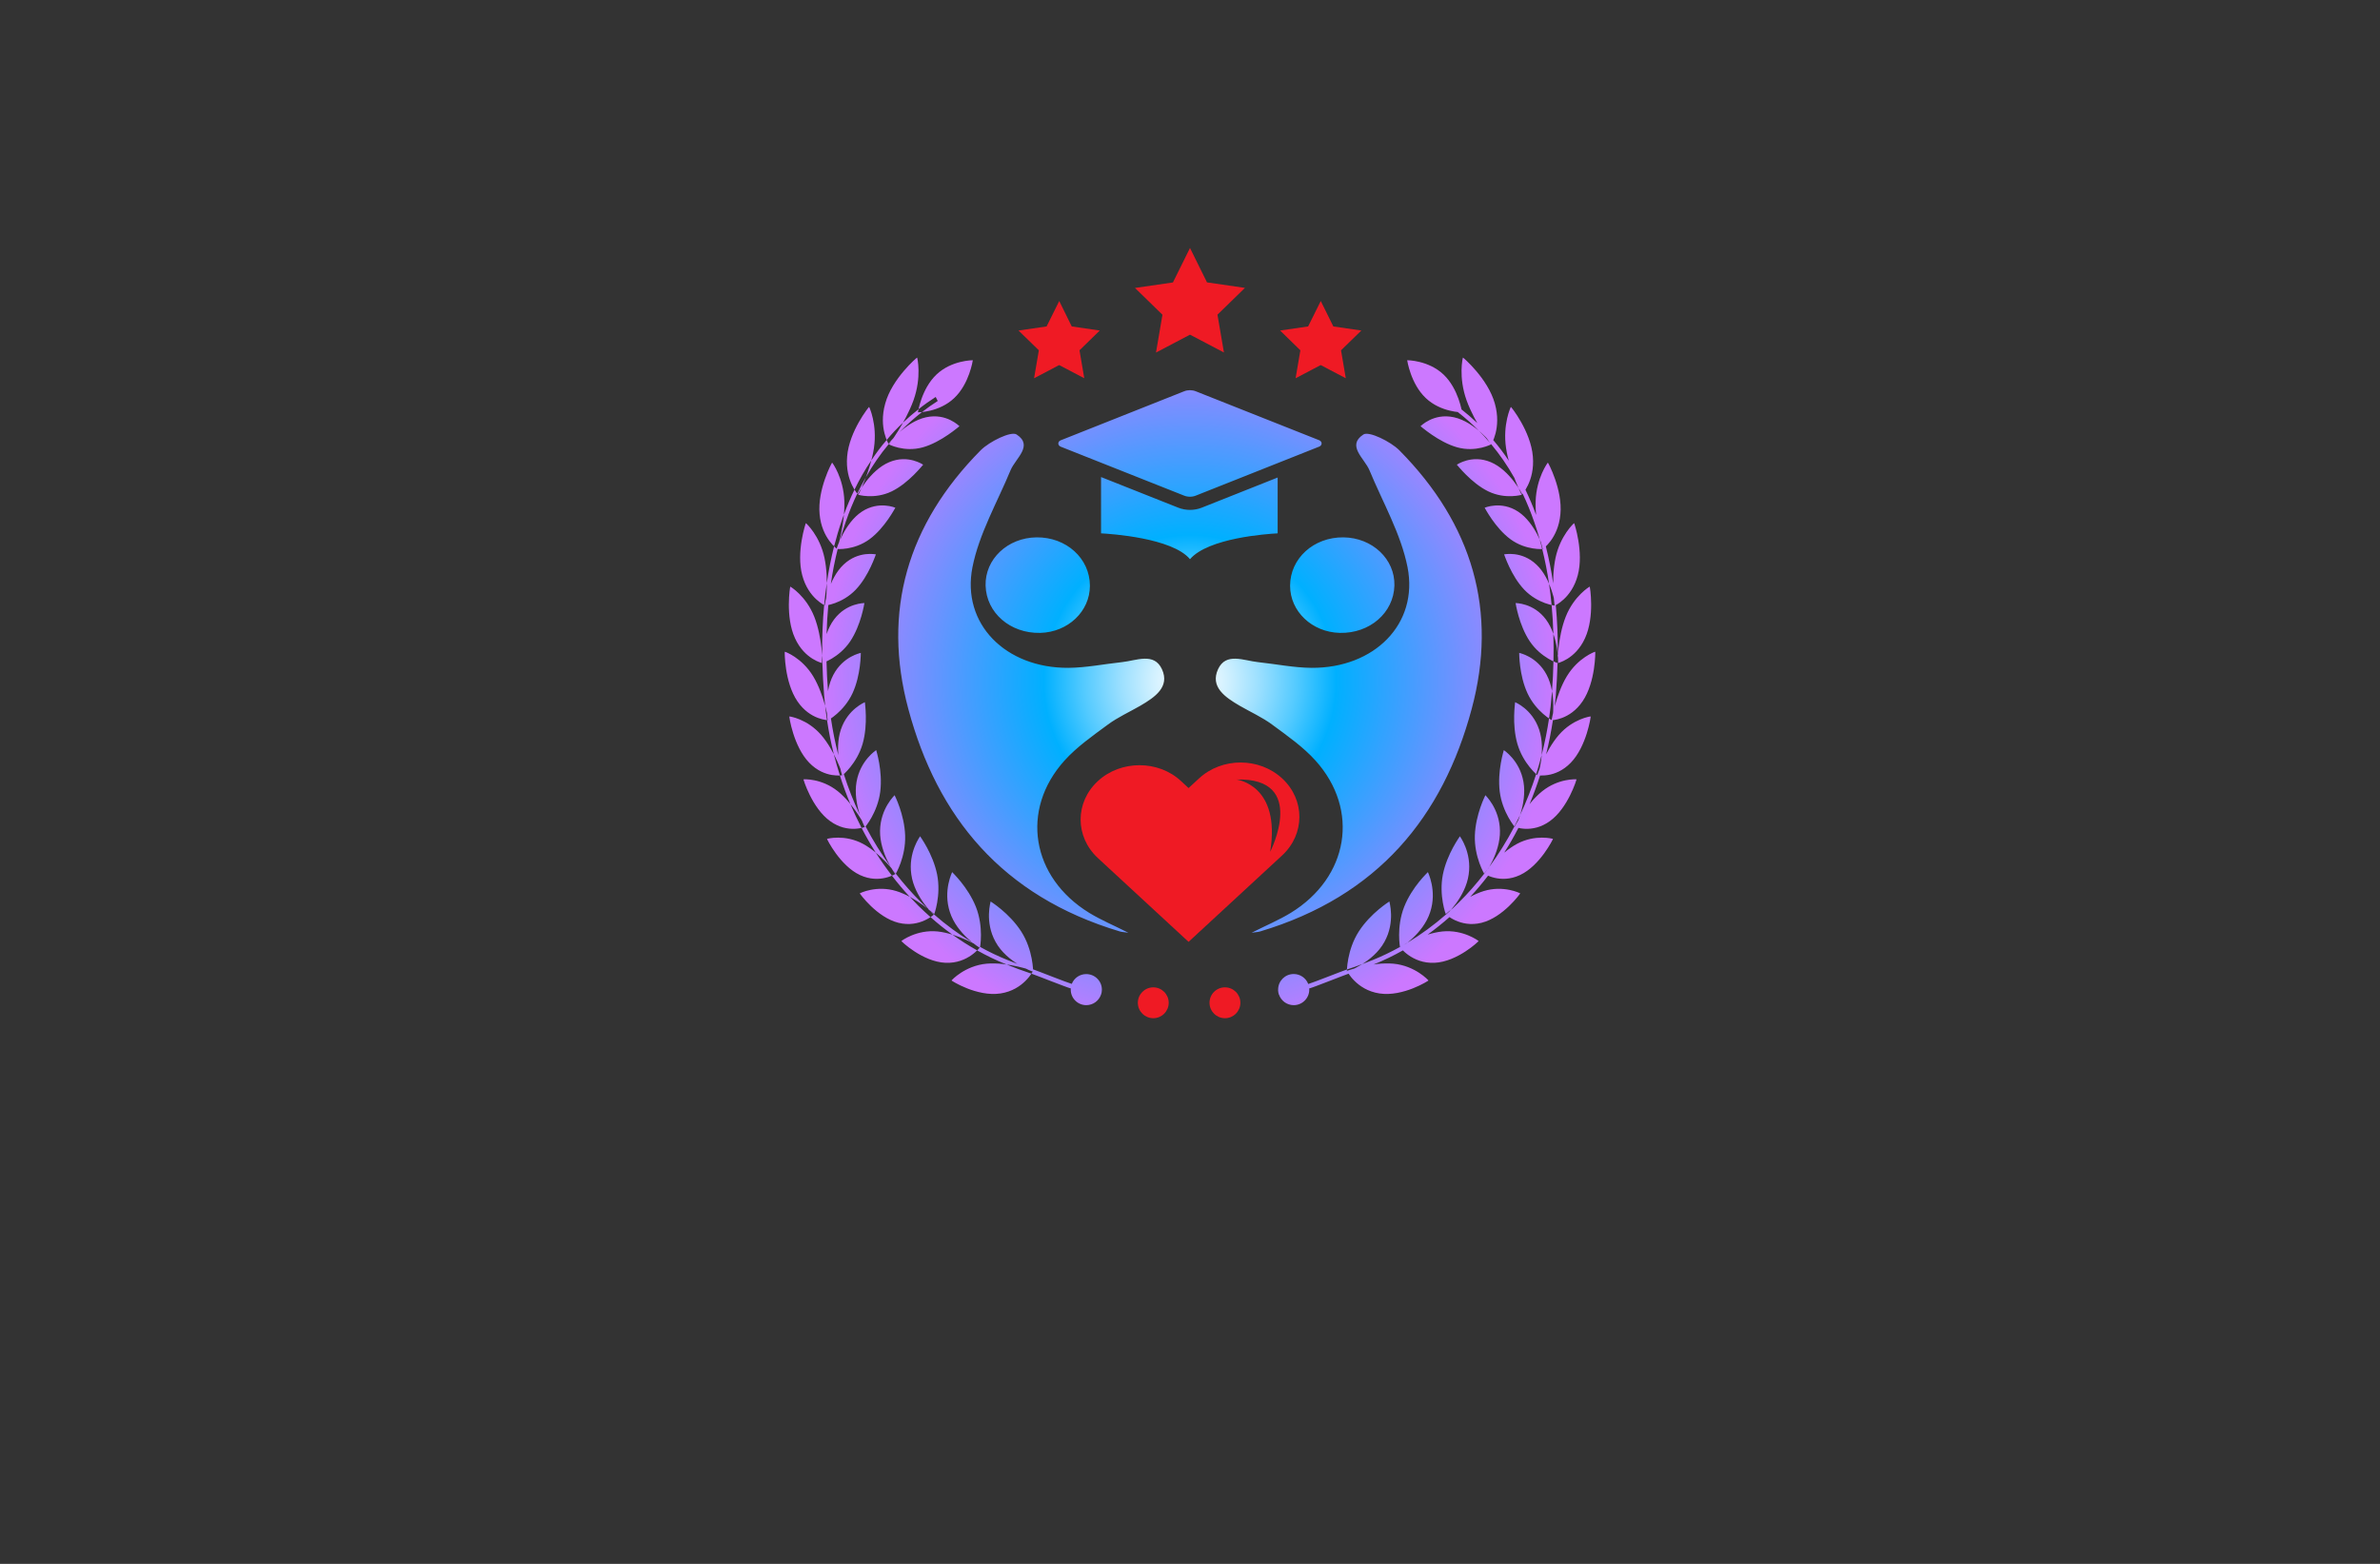 <?xml version="1.0" encoding="utf-8"?>
<!-- Generator: Adobe Illustrator 27.8.1, SVG Export Plug-In . SVG Version: 6.00 Build 0)  -->
<svg version="1.1" xmlns="http://www.w3.org/2000/svg" xmlns:xlink="http://www.w3.org/1999/xlink" x="0px" y="0px"
	 viewBox="0 0 350 230" style="enable-background:new 0 0 350 230;" xml:space="preserve">
<rect x="0" y="0" width="350" height="230" fill="#333333" stroke="none"/>
<style type="text/css">
	.st0{fill:#FFF4C5;}
	.st1{fill:#F1FFCC;}
	.st2{fill:#FFF9CF;}
	.st3{fill:#5B0034;}
	.st4{fill:#FFFDB8;}
	.st5{fill:#FEFFCF;}
	.st6{fill:#FFFFFF;}
	.st7{fill:#FCBEF3;}
	.st8{fill:#007769;}
	.st9{fill:#990000;}
	.st10{fill:#EE388C;}
	.st11{fill:#4862AD;}
	.st12{fill:#EE4B9B;}
	.st13{fill:#FAEE35;}
	.st14{fill:#01A79D;}
	.st15{fill:#8FC640;}
	.st16{fill:#EC2227;}
	.st17{fill:#E7BD20;}
	.st18{fill:#DC8927;}
	.st19{fill:#2F99D5;}
	.st20{fill:#663366;}
	.st21{fill:#FFC907;}
	.st22{fill:#4B83C3;}
	.st23{fill:#F0535B;}
	.st24{fill:#A92990;}
	.st25{fill:#E16E25;}
	.st26{fill:#426CB4;}
	.st27{fill:#E9292B;}
	.st28{fill:#0F77B7;}
	.st29{fill:#EF4A6C;}
	.st30{fill:#65C5B3;}
	.st31{fill:#965724;}
	.st32{fill:#F1A422;}
	.st33{fill:#18479E;}
	.st34{fill:#64C5B2;}
	.st35{fill:#FAE072;}
	.st36{fill:#EF496E;}
	.st37{fill:#231F20;}
	.st38{fill-rule:evenodd;clip-rule:evenodd;fill:#5C493A;}
	.st39{fill-rule:evenodd;clip-rule:evenodd;fill:#F26767;}
	.st40{fill-rule:evenodd;clip-rule:evenodd;fill:#87C443;}
	.st41{fill-rule:evenodd;clip-rule:evenodd;fill:#EE3E96;}
	.st42{fill-rule:evenodd;clip-rule:evenodd;fill:#2195D2;}
	.st43{fill-rule:evenodd;clip-rule:evenodd;fill:#FFCD05;}
	.st44{fill-rule:evenodd;clip-rule:evenodd;fill:#83C341;}
	.st45{fill-rule:evenodd;clip-rule:evenodd;fill:#0F77B7;}
	.st46{fill-rule:evenodd;clip-rule:evenodd;fill:#ED8D36;}
	.st47{fill-rule:evenodd;clip-rule:evenodd;fill:#3CA356;}
	.st48{fill-rule:evenodd;clip-rule:evenodd;fill:#7F4A25;}
	.st49{fill-rule:evenodd;clip-rule:evenodd;fill:#A3B539;}
	.st50{fill-rule:evenodd;clip-rule:evenodd;fill:#FAAF37;}
	.st51{fill-rule:evenodd;clip-rule:evenodd;fill:#0BB4A1;}
	.st52{fill:#00A9CB;}
	.st53{fill:#79AA41;}
	.st54{fill:#CD8F2A;}
	.st55{fill:#0393B0;}
	.st56{fill:#E82F7B;}
	.st57{fill:#D7DF2A;}
	.st58{fill:#8DC443;}
	.st59{fill:#F0A422;}
	.st60{fill:#3A3A3B;}
	.st61{fill:#29AAE1;}
	.st62{fill:#E9246E;}
	.st63{fill:url(#SVGID_1_);}
	.st64{fill:#00EFFF;}
	.st65{fill-rule:evenodd;clip-rule:evenodd;fill:url(#SVGID_00000095300204492504678390000004196840735904015549_);}
	.st66{fill-rule:evenodd;clip-rule:evenodd;fill:url(#SVGID_00000024692370800856291010000017287068160349425068_);}
	.st67{fill-rule:evenodd;clip-rule:evenodd;fill:url(#SVGID_00000147930239306530288280000006553744087597984643_);}
	.st68{fill-rule:evenodd;clip-rule:evenodd;fill:url(#SVGID_00000101812776867165992400000004024128956058876303_);}
	.st69{fill-rule:evenodd;clip-rule:evenodd;fill:url(#SVGID_00000011726325721335390730000004205214948202099377_);}
	.st70{fill-rule:evenodd;clip-rule:evenodd;fill:url(#SVGID_00000101080280717454679180000001321744398580526756_);}
	.st71{fill-rule:evenodd;clip-rule:evenodd;fill:url(#SVGID_00000072984352658148937910000001514753821218235014_);}
	.st72{fill-rule:evenodd;clip-rule:evenodd;fill:url(#SVGID_00000168819401692602164290000000224864996083850134_);}
	.st73{fill-rule:evenodd;clip-rule:evenodd;fill:url(#SVGID_00000169517765515158355910000013046597746546858149_);}
	.st74{fill:url(#SVGID_00000052804842766098318200000010018111283272185266_);}
	.st75{fill:#00889E;}
	.st76{fill:url(#SVGID_00000043448238764479969970000018006471863640443299_);}
	.st77{fill:url(#SVGID_00000057852839870205482110000013924439828759971004_);}
	.st78{fill:url(#SVGID_00000157265814000223731540000002421894957725126291_);}
	.st79{fill:#009AFF;}
	.st80{fill:url(#SVGID_00000082348894774147362760000001963544154150396291_);}
	.st81{fill:url(#SVGID_00000151537238288122542450000014077589171878834575_);}
	.st82{fill:#EF1A24;}
	.st83{fill:url(#SVGID_00000036223574799008315040000014260671827676128136_);}
	.st84{fill:url(#SVGID_00000150785635294727786210000018153118390417279423_);}
	.st85{fill-rule:evenodd;clip-rule:evenodd;fill:#1B2E7A;}
	.st86{fill-rule:evenodd;clip-rule:evenodd;fill:#FFFFFF;}
	.st87{fill-rule:evenodd;clip-rule:evenodd;fill:#FF004D;}
	.st88{fill:#1B2E7A;}
	.st89{fill-rule:evenodd;clip-rule:evenodd;fill:#FFD373;}
	.st90{fill-rule:evenodd;clip-rule:evenodd;fill:#EDB337;}
	.st91{fill-rule:evenodd;clip-rule:evenodd;fill:#FFEDB0;}
	.st92{fill:url(#SVGID_00000181797002777697893890000014578530997871188907_);}
	.st93{fill:#A25F00;}
	.st94{fill:#1B5302;}
	.st95{fill:#00AEEF;}
	.st96{fill:#ED1966;}
	.st97{fill:url(#SVGID_00000121968424480028503640000015200633778552519050_);}
	.st98{fill:url(#SVGID_00000160910771369123958750000016409989182085355923_);}
	.st99{fill:#79BACC;}
	.st100{fill:#E8E3D8;}
	.st101{fill:#F2B220;}
	.st102{fill:url(#SVGID_00000115491227751194654700000005830035393425784199_);}
	.st103{fill:url(#SVGID_00000159456595422848239010000015426271771187074947_);}
	.st104{fill:url(#SVGID_00000000191901216358728650000008970053156009607342_);}
	.st105{fill:url(#SVGID_00000087374661423505789730000013936276687469599911_);}
	.st106{fill:url(#SVGID_00000003804271154972857450000001770404988718837666_);}
	.st107{fill:url(#SVGID_00000009571898780098077590000010283931902378292923_);}
	.st108{fill:url(#SVGID_00000170254161057389990880000006739721110990923394_);}
</style>
<g id="Layer_1">
</g>
<g id="Layer_2">
</g>
<g id="Layer_3">
</g>
<g id="Layer_4">
</g>
<g id="Layer_5">
</g>
<g id="Layer_6">
</g>
<g id="Layer_7">
</g>
<g id="Layer_8">
</g>
<g id="Layer_9">
</g>
<g id="Layer_10">
</g>
<g id="Layer_11">
</g>
<g id="Layer_12">
</g>
<g id="Layer_13">
</g>
<g id="Layer_14">
</g>
<g id="Layer_15">
	<g id="XMLID_70_">
		<radialGradient id="SVGID_1_" cx="175" cy="100.212" r="53.943" gradientUnits="userSpaceOnUse">
			<stop  offset="0" style="stop-color:#FFFFFF"/>
			<stop  offset="0.035" style="stop-color:#F3FBFF"/>
			<stop  offset="0.1" style="stop-color:#D2F1FF"/>
			<stop  offset="0.186" style="stop-color:#9DE0FF"/>
			<stop  offset="0.291" style="stop-color:#53CAFF"/>
			<stop  offset="0.399" style="stop-color:#00B0FF"/>
			<stop  offset="1" style="stop-color:#CC78FF"/>
		</radialGradient>
		<path class="st63" d="M184.06,137.18c2.12-1.07,4.03-1.87,5.75-2.92c8.52-5.22,10.19-15.13,3.65-22.4
			c-1.81-2.01-4.15-3.65-6.39-5.3c-1.46-1.08-3.18-1.85-4.77-2.77c-2.14-1.25-4.36-2.76-3.18-5.36c1.16-2.53,3.78-1.27,5.88-1.05
			c2.63,0.28,5.26,0.82,7.89,0.84c9.2,0.05,15.75-6.44,14.1-14.81c-0.97-4.9-3.64-9.52-5.6-14.25c-0.74-1.77-3.4-3.61-0.89-5.26
			c0.8-0.53,4,1.03,5.29,2.33c10.79,10.9,14.49,23.68,10.63,38.05c-4.24,15.8-13.73,27.51-31.11,32.71
			C185.01,137.08,184.69,137.09,184.06,137.18z M197.57,79.03c4.25,0.05,7.59,3.21,7.49,7.09c-0.11,4.01-3.63,7.06-8.03,6.96
			c-4.08-0.1-7.31-3.16-7.31-6.93C189.72,82.13,193.19,78.98,197.57,79.03z M165.94,137.18c-2.12-1.07-4.03-1.87-5.75-2.92
			c-8.52-5.22-10.19-15.13-3.65-22.4c1.81-2.01,4.15-3.65,6.39-5.3c1.46-1.08,3.18-1.85,4.77-2.77c2.14-1.25,4.36-2.76,3.18-5.36
			c-1.16-2.53-3.78-1.27-5.88-1.05c-2.63,0.28-5.26,0.82-7.89,0.84c-9.2,0.05-15.75-6.44-14.1-14.81c0.97-4.9,3.64-9.52,5.6-14.25
			c0.74-1.77,3.4-3.61,0.89-5.26c-0.8-0.53-4,1.03-5.29,2.33c-10.79,10.9-14.49,23.68-10.63,38.05
			c4.24,15.8,13.73,27.51,31.11,32.71C164.99,137.08,165.31,137.09,165.94,137.18z M152.43,79.03c-4.25,0.05-7.59,3.21-7.49,7.09
			c0.11,4.01,3.63,7.06,8.03,6.96c4.08-0.1,7.31-3.16,7.31-6.93C160.28,82.13,156.81,78.98,152.43,79.03z M174.13,57.55l-18.15,7.21
			c-0.46,0.18-0.46,0.74,0,0.93l18.15,7.2c0.55,0.22,1.18,0.22,1.73,0l18.15-7.21c0.46-0.18,0.46-0.74,0-0.93l-18.15-7.2
			C175.31,57.33,174.68,57.33,174.13,57.55L174.13,57.55z M187.89,70.23l0,8.21c-1.54,0.08-10.21,0.67-12.89,3.8
			c-2.6-3.14-11.75-3.73-13.08-3.8l0-8.28l11.34,4.5c0.55,0.22,1.14,0.33,1.74,0.33c0.6,0,1.19-0.11,1.74-0.33L187.89,70.23z
			 M137.72,55.08c-2.23,2.11-2.73,5.56-2.73,5.56s3.11,0.02,5.34-2.1c2.23-2.11,2.73-5.56,2.73-5.56S139.95,52.97,137.72,55.08
			L137.72,55.08z M150.17,136.98c1.77,2.75,1.77,5.91,1.75,5.92c0,0.04-3.86-1.35-5.51-4.37c-1.66-2.98-0.7-5.96-0.73-5.95
			C145.69,132.6,148.4,134.25,150.17,136.98L150.17,136.98z M147.12,146.11c3.45-0.51,4.82-3.36,4.82-3.33
			c-0.04,0.01-3.67-1.33-6.85-1.05c-3.21,0.3-5.16,2.45-5.16,2.47C139.89,144.21,143.64,146.63,147.12,146.11L147.12,146.11z
			 M143.51,133.36c1.18,2.98,0.62,6.02,0.59,6.03c0,0.04-3.37-2.01-4.41-5.24c-1.05-3.19,0.36-5.89,0.33-5.89
			C140.02,128.29,142.32,130.4,143.51,133.36L143.51,133.36z M139.04,141.6c3.33,0.15,5.11-2.34,5.11-2.32
			c-0.04,0-3.19-1.96-6.26-2.29c-3.09-0.31-5.33,1.39-5.33,1.41C132.51,138.41,135.67,141.45,139.04,141.6L139.04,141.6z
			 M137.81,128.6c0.62,3.11-0.44,5.94-0.46,5.94c0,0.04-2.86-2.58-3.33-5.91c-0.49-3.29,1.31-5.64,1.29-5.64
			C135.3,123.02,137.18,125.51,137.81,128.6L137.81,128.6z M132.14,135.72c3.16,0.78,5.27-1.29,5.27-1.27c-0.03,0-2.7-2.5-5.6-3.4
			c-2.93-0.9-5.37,0.32-5.37,0.34C126.4,131.38,128.95,134.94,132.14,135.72L132.14,135.72z M133.11,122.89
			c0.1,3.14-1.39,5.67-1.42,5.67c-0.01,0.04-2.33-3.05-2.27-6.38c0.05-3.3,2.17-5.23,2.14-5.23
			C131.57,116.98,133.01,119.78,133.11,122.89L133.11,122.89z M126.48,128.7c2.93,1.37,5.3-0.24,5.29-0.21
			c-0.03-0.01-2.19-2.94-4.87-4.39c-2.7-1.44-5.27-0.74-5.28-0.72C121.59,123.37,123.52,127.33,126.48,128.7L126.48,128.7z
			 M129.45,116.42c-0.39,3.08-2.24,5.25-2.26,5.24c-0.01,0.04-1.79-3.42-1.23-6.66c0.55-3.2,2.91-4.68,2.89-4.68
			C128.85,110.35,129.83,113.37,129.45,116.42L129.45,116.42z M122.09,120.77c2.64,1.91,5.2,0.81,5.19,0.83
			c-0.03-0.01-1.67-3.29-4.07-5.23c-2.42-1.94-5.04-1.76-5.05-1.75C118.13,114.61,119.41,118.86,122.09,120.77L122.09,120.77z
			 M126.86,109.38c-0.84,2.93-2.99,4.68-3,4.67c-0.02,0.03-1.23-3.7-0.2-6.76c1.02-3.03,3.54-4.01,3.53-4.02
			C127.17,103.31,127.69,106.47,126.86,109.38L126.86,109.38z M119,112.17c2.3,2.39,4.96,1.82,4.95,1.84
			c-0.03-0.02-1.14-3.55-3.19-5.92c-2.08-2.39-4.67-2.74-4.68-2.72C116.04,105.35,116.67,109.77,119,112.17L119,112.17z
			 M125.37,101.96c-1.26,2.71-3.62,4-3.64,3.99c-0.02,0.03-0.66-3.88,0.81-6.68c1.45-2.78,4.07-3.24,4.05-3.25
			C126.58,96.04,126.62,99.27,125.37,101.96L125.37,101.96z M117.26,103.13c1.9,2.81,4.59,2.78,4.57,2.8
			c-0.02-0.02-0.59-3.71-2.24-6.46c-1.68-2.77-4.16-3.64-4.18-3.62C115.38,95.81,115.34,100.3,117.26,103.13L117.26,103.13z
			 M125.02,94.34c-1.64,2.42-4.14,3.22-4.16,3.2c-0.03,0.03-0.06-3.95,1.8-6.44c1.84-2.46,4.48-2.39,4.46-2.41
			C127.11,88.72,126.64,91.93,125.02,94.34L125.02,94.34z M116.91,93.86c1.43,3.15,4.07,3.67,4.06,3.68
			c-0.02-0.02-0.02-3.77-1.22-6.83c-1.22-3.08-3.51-4.44-3.53-4.43C116.19,86.25,115.45,90.69,116.91,93.86L116.91,93.86z
			 M125.84,86.73c-1.99,2.08-4.55,2.36-4.56,2.34c-0.03,0.02,0.54-3.93,2.77-6.03c2.2-2.09,4.77-1.49,4.76-1.51
			C128.78,81.55,127.81,84.66,125.84,86.73L125.84,86.73z M117.98,84.62c0.91,3.42,3.42,4.46,3.4,4.47
			c-0.01-0.03,0.56-3.74-0.13-7.03c-0.7-3.31-2.72-5.13-2.74-5.12C118.5,76.9,117.05,81.18,117.98,84.62L117.98,84.62z M127.88,79.3
			c-2.29,1.68-4.84,1.45-4.85,1.43c-0.03,0.02,1.17-3.81,3.71-5.48c2.51-1.65,4.94-0.56,4.93-0.58
			C131.64,74.69,130.14,77.63,127.88,79.3L127.88,79.3z M120.53,75.63c0.33,3.59,2.62,5.13,2.59,5.13
			c-0.01-0.03,1.15-3.62,1.05-7.05c-0.12-3.45-1.78-5.68-1.8-5.67C122.35,68.01,120.18,72.01,120.53,75.63L120.53,75.63z
			 M131.15,72.26c-2.55,1.24-5.01,0.5-5.02,0.48c-0.04,0.01,1.81-3.59,4.64-4.77c2.79-1.18,4.99,0.39,4.99,0.37
			C135.73,68.34,133.68,71.02,131.15,72.26L131.15,72.26z M124.58,67.13c-0.32,3.67,1.67,5.66,1.64,5.66
			c-0.01-0.03,1.76-3.4,2.3-6.88c0.52-3.5-0.69-6.07-0.71-6.06C127.79,59.81,124.88,63.43,124.58,67.13L124.58,67.13z M135.71,65.79
			c-2.78,0.77-5.06-0.46-5.07-0.48c-0.04,0.01,2.47-3.27,5.54-3.94c3.03-0.67,4.92,1.34,4.92,1.31
			C141.06,62.69,138.45,65.02,135.71,65.79L135.71,65.79z M130.18,59.35c-1.03,3.65,0.57,6.03,0.54,6.03c0-0.03,2.38-3.09,3.62-6.51
			c1.23-3.44,0.56-6.28,0.53-6.28C134.86,52.55,131.19,55.67,130.18,59.35L130.18,59.35z M162.04,145.59
			c-0.01,0.24-0.04,0.47-0.12,0.68c-1.49-0.19-2.98-0.5-4.45-0.9c-0.67-0.17-5.12-1.95-5.78-2.17c-1.25-0.41-2.49-0.87-3.72-1.37
			c-0.03-0.01-0.04-0.02-0.07-0.03c-1.44-0.58-2.84-1.26-4.21-2.03c-1.25-0.7-2.46-1.47-3.64-2.32c-1.1-0.79-2.18-1.65-3.22-2.58
			c-0.61-0.54-1.21-1.1-1.8-1.68c-0.43-0.43-0.85-0.87-1.26-1.31c-0.92-0.99-1.78-2.02-2.61-3.1c-0.85-1.1-1.64-2.23-2.39-3.41
			c-0.74-1.17-1.43-2.37-2.07-3.61c-0.59-1.14-1.14-2.3-1.64-3.49c-0.57-1.37-1.1-2.78-1.55-4.23c-0.32-1.02-0.62-2.06-0.89-3.11
			c-0.41-1.65-0.75-3.33-1-5.03c-0.11-0.69-0.19-1.37-0.27-2.07c-0.06-0.5-0.11-1-0.15-1.51c-0.13-1.63-0.22-3.22-0.26-4.79v-0.01
			c-0.01-0.26-0.01-0.51-0.02-0.76v-0.03c-0.01-0.16-0.01-0.32-0.01-0.49c-0.03-2.51,0.07-4.93,0.29-7.26
			c0.1-1.1,0.23-2.18,0.39-3.23c0.27-1.87,0.63-3.66,1.07-5.4c0.34-1.33,0.72-2.62,1.16-3.88c0.09-0.25,0.17-0.5,0.27-0.75
			c0.47-1.29,0.99-2.52,1.57-3.71c0.74-1.52,1.55-2.95,2.47-4.3c0.7-1.06,1.45-2.07,2.27-3.01c0.75-0.9,1.55-1.75,2.4-2.55
			c0.73-0.7,1.49-1.35,2.28-1.97c0.8-0.64,1.65-1.24,2.52-1.8l0.3,0.59c-0.79,0.51-1.55,1.04-2.29,1.61
			c-1.13,0.88-2.2,1.83-3.2,2.85c-0.49,0.5-0.97,1.02-1.43,1.56c-0.1,0.11-0.19,0.22-0.29,0.34h-0.01c-1.25,1.5-2.38,3.13-3.37,4.9
			c-0.44,0.77-0.86,1.56-1.25,2.37c-0.62,1.31-1.19,2.68-1.68,4.12c-0.29,0.85-0.57,1.72-0.82,2.6c-0.13,0.46-0.26,0.94-0.37,1.41
			c-0.41,1.65-0.76,3.38-1.01,5.15c-0.15,1.01-0.27,2.04-0.37,3.09c-0.13,1.4-0.22,2.83-0.26,4.3c-0.04,1.31-0.04,2.64-0.01,4
			c0.03,1.44,0.11,2.9,0.22,4.39c0.01,0.2,0.03,0.39,0.04,0.59c0.09,1.14,0.22,2.28,0.39,3.4c0.27,1.8,0.62,3.58,1.07,5.32
			c0.25,0.97,0.52,1.92,0.82,2.86c0.66,2.06,1.44,4.06,2.35,5.98c0,0.01,0.01,0.01,0.01,0.01c0.27,0.57,0.55,1.14,0.84,1.7
			c1.1,2.11,2.35,4.13,3.74,6.02c0.04,0.05,0.07,0.1,0.11,0.15c0.19,0.26,0.39,0.52,0.6,0.79c1.14,1.48,2.38,2.88,3.69,4.19
			c0.31,0.31,0.63,0.62,0.95,0.92c0.11,0.11,0.22,0.21,0.33,0.31c0.21,0.19,0.42,0.39,0.64,0.57c0,0.01,0,0.01,0.01,0.01
			c1.78,1.56,3.67,2.94,5.64,4.13c0.37,0.22,0.74,0.44,1.12,0.64c1.29,0.72,2.61,1.36,3.98,1.91c0.52,0.21,1.04,0.42,1.57,0.61
			c0.75,0.28,1.5,0.54,2.25,0.79c0.64,0.21,5.05,1.97,5.7,2.14C159.07,145.11,160.55,145.41,162.04,145.59z M212.28,55.08
			c2.23,2.11,2.73,5.56,2.73,5.56s-3.11,0.02-5.34-2.1c-2.23-2.11-2.73-5.56-2.73-5.56S210.05,52.97,212.28,55.08L212.28,55.08z
			 M199.83,136.98c-1.77,2.75-1.77,5.91-1.75,5.92c0,0.04,3.86-1.35,5.51-4.37c1.66-2.98,0.7-5.96,0.73-5.95
			C204.31,132.6,201.6,134.25,199.83,136.98L199.83,136.98z M202.88,146.11c-3.45-0.51-4.82-3.36-4.82-3.33
			c0.04,0.01,3.67-1.33,6.85-1.05c3.21,0.3,5.16,2.45,5.16,2.47C210.11,144.21,206.36,146.63,202.88,146.11L202.88,146.11z
			 M206.5,133.36c-1.18,2.98-0.62,6.02-0.59,6.03c0,0.04,3.37-2.01,4.41-5.24c1.05-3.19-0.36-5.89-0.33-5.89
			C209.98,128.29,207.67,130.4,206.5,133.36L206.5,133.36z M210.96,141.6c-3.33,0.15-5.11-2.34-5.11-2.32
			c0.04,0,3.19-1.96,6.26-2.29c3.09-0.31,5.33,1.39,5.33,1.41C217.49,138.41,214.33,141.45,210.96,141.6L210.96,141.6z
			 M212.19,128.6c-0.62,3.11,0.44,5.94,0.46,5.94c0,0.04,2.86-2.58,3.33-5.91c0.49-3.29-1.31-5.64-1.29-5.64
			C214.7,123.02,212.82,125.51,212.19,128.6L212.19,128.6z M217.86,135.72c-3.16,0.78-5.27-1.29-5.27-1.27c0.03,0,2.7-2.5,5.6-3.4
			c2.93-0.9,5.36,0.32,5.37,0.34C223.6,131.38,221.05,134.94,217.86,135.72L217.86,135.72z M216.89,122.89
			c-0.1,3.14,1.39,5.67,1.42,5.67c0.01,0.04,2.33-3.05,2.27-6.38c-0.05-3.3-2.17-5.23-2.14-5.23
			C218.43,116.98,216.99,119.78,216.89,122.89L216.89,122.89z M223.52,128.7c-2.93,1.37-5.3-0.24-5.29-0.21
			c0.03-0.01,2.19-2.94,4.87-4.39c2.7-1.44,5.27-0.74,5.28-0.72C228.41,123.37,226.48,127.33,223.52,128.7L223.52,128.7z
			 M220.55,116.42c0.39,3.08,2.24,5.25,2.26,5.24c0.01,0.04,1.79-3.42,1.23-6.66c-0.55-3.2-2.91-4.68-2.89-4.68
			C221.16,110.35,220.17,113.37,220.55,116.42L220.55,116.42z M227.91,120.77c-2.64,1.91-5.2,0.81-5.19,0.83
			c0.03-0.01,1.67-3.29,4.07-5.23c2.42-1.94,5.04-1.76,5.05-1.75C231.87,114.61,230.59,118.86,227.91,120.77L227.91,120.77z
			 M223.14,109.38c0.84,2.93,2.99,4.68,3,4.67c0.02,0.03,1.23-3.7,0.2-6.76c-1.02-3.03-3.54-4.01-3.53-4.02
			C222.83,103.31,222.31,106.47,223.14,109.38L223.14,109.38z M231,112.17c-2.3,2.39-4.96,1.82-4.95,1.84
			c0.03-0.02,1.14-3.55,3.19-5.92c2.08-2.39,4.67-2.74,4.68-2.72C233.96,105.35,233.33,109.77,231,112.17L231,112.17z
			 M224.63,101.96c1.26,2.71,3.62,4,3.64,3.99c0.02,0.03,0.66-3.88-0.81-6.68c-1.45-2.78-4.07-3.24-4.05-3.25
			C223.42,96.04,223.38,99.27,224.63,101.96L224.63,101.96z M232.74,103.13c-1.9,2.81-4.59,2.78-4.57,2.8
			c0.02-0.02,0.59-3.71,2.24-6.46c1.68-2.77,4.16-3.64,4.18-3.62C234.62,95.81,234.66,100.3,232.74,103.13L232.74,103.13z
			 M224.98,94.34c1.64,2.42,4.14,3.22,4.16,3.2c0.03,0.03,0.06-3.95-1.8-6.44c-1.84-2.46-4.48-2.39-4.46-2.41
			C222.89,88.72,223.36,91.93,224.98,94.34L224.98,94.34z M233.09,93.86c-1.43,3.15-4.07,3.67-4.06,3.68
			c0.02-0.02,0.02-3.77,1.22-6.83c1.22-3.08,3.51-4.44,3.53-4.43C233.81,86.25,234.55,90.69,233.09,93.86L233.09,93.86z
			 M224.16,86.73c1.99,2.08,4.55,2.36,4.56,2.34c0.03,0.02-0.54-3.93-2.77-6.03c-2.2-2.09-4.77-1.49-4.76-1.51
			C221.22,81.55,222.19,84.66,224.16,86.73L224.16,86.73z M232.02,84.62c-0.91,3.42-3.42,4.46-3.4,4.47
			c0.01-0.03-0.56-3.74,0.13-7.03c0.7-3.31,2.72-5.13,2.74-5.12C231.5,76.9,232.95,81.18,232.02,84.62L232.02,84.62z M222.12,79.3
			c2.29,1.68,4.84,1.45,4.85,1.43c0.03,0.02-1.17-3.81-3.71-5.48c-2.51-1.65-4.94-0.56-4.93-0.58
			C218.36,74.69,219.86,77.63,222.12,79.3L222.12,79.3z M229.47,75.63c-0.32,3.59-2.62,5.13-2.59,5.13
			c0.01-0.03-1.15-3.62-1.05-7.05c0.12-3.45,1.78-5.68,1.8-5.67C227.65,68.01,229.82,72.01,229.47,75.63L229.47,75.63z
			 M218.85,72.26c2.55,1.24,5.01,0.5,5.02,0.48c0.04,0.01-1.81-3.59-4.64-4.77c-2.79-1.18-5,0.39-4.99,0.37
			C214.27,68.34,216.32,71.02,218.85,72.26L218.85,72.26z M225.42,67.13c0.32,3.67-1.67,5.66-1.64,5.66c0.01-0.03-1.76-3.4-2.3-6.88
			c-0.52-3.5,0.69-6.07,0.71-6.06C222.21,59.81,225.12,63.43,225.42,67.13L225.42,67.13z M214.29,65.79
			c2.78,0.77,5.06-0.46,5.07-0.48c0.04,0.01-2.47-3.27-5.54-3.94c-3.03-0.67-4.92,1.34-4.92,1.31
			C208.94,62.69,211.55,65.02,214.29,65.79L214.29,65.79z M219.83,59.35c1.03,3.65-0.57,6.03-0.54,6.03c0-0.03-2.38-3.09-3.62-6.51
			c-1.23-3.44-0.56-6.28-0.53-6.28C215.14,52.55,218.81,55.67,219.83,59.35L219.83,59.35z M229.08,96.25c0,0.16,0,0.32-0.01,0.49
			v0.03c-0.01,0.26-0.01,0.51-0.02,0.76v0.01c-0.04,1.57-0.13,3.16-0.26,4.79c-0.04,0.51-0.09,1.01-0.15,1.51
			c-0.07,0.7-0.16,1.39-0.27,2.07c-0.26,1.7-0.59,3.38-1,5.03c-0.26,1.06-0.56,2.09-0.89,3.11c-0.46,1.44-0.98,2.85-1.55,4.23
			c-0.5,1.19-1.05,2.36-1.64,3.49c-0.64,1.24-1.32,2.44-2.07,3.61c-0.75,1.18-1.54,2.32-2.39,3.41c-0.82,1.07-1.69,2.11-2.61,3.1
			c-0.41,0.44-0.83,0.88-1.26,1.31c-0.59,0.58-1.19,1.14-1.8,1.68c-1.04,0.92-2.12,1.78-3.22,2.58c-1.18,0.85-2.39,1.62-3.64,2.32
			c-1.37,0.77-2.76,1.45-4.21,2.03c-0.03,0.01-0.04,0.02-0.07,0.03c-1.23,0.5-2.47,0.96-3.72,1.37c-0.67,0.22-5.12,2-5.78,2.17
			c-1.47,0.4-2.96,0.71-4.45,0.9c-0.07-0.21-0.11-0.44-0.12-0.68c1.49-0.17,2.96-0.48,4.43-0.88c0.64-0.17,5.06-1.93,5.7-2.14
			c0.75-0.24,1.5-0.51,2.25-0.79c0.52-0.19,1.05-0.4,1.57-0.61c1.36-0.55,2.68-1.19,3.98-1.91c0.38-0.21,0.75-0.42,1.12-0.64
			c1.97-1.19,3.86-2.57,5.64-4.13c0.01,0,0.01,0,0.01-0.01c0.22-0.19,0.43-0.38,0.64-0.57c0.11-0.1,0.22-0.2,0.33-0.31
			c0.32-0.3,0.64-0.61,0.95-0.92c1.32-1.31,2.55-2.71,3.69-4.19c0.21-0.26,0.41-0.52,0.6-0.79c0.04-0.05,0.07-0.1,0.11-0.15
			c1.39-1.89,2.64-3.91,3.74-6.02c0.29-0.56,0.57-1.13,0.84-1.7c0-0.01,0.01-0.01,0.01-0.01c0.91-1.93,1.69-3.93,2.35-5.98
			c0.3-0.94,0.57-1.9,0.82-2.86c0.44-1.74,0.8-3.52,1.07-5.32c0.17-1.12,0.3-2.26,0.39-3.4c0.02-0.2,0.03-0.39,0.04-0.59
			c0.12-1.49,0.19-2.95,0.22-4.39c0.03-1.36,0.03-2.69-0.01-4c-0.04-1.47-0.13-2.9-0.26-4.3c-0.1-1.05-0.22-2.08-0.37-3.09
			c-0.26-1.77-0.6-3.49-1.01-5.15c-0.12-0.47-0.24-0.95-0.37-1.41c-0.25-0.89-0.52-1.75-0.82-2.6c-0.5-1.44-1.06-2.81-1.68-4.12
			c-0.39-0.81-0.8-1.6-1.25-2.37c-0.99-1.77-2.12-3.4-3.37-4.9h-0.01c-0.09-0.11-0.19-0.22-0.29-0.34
			c-0.46-0.54-0.94-1.06-1.43-1.56c-1-1.02-2.07-1.97-3.2-2.85c-0.74-0.57-1.5-1.1-2.29-1.61l0.3-0.59c0.87,0.56,1.72,1.15,2.52,1.8
			c0.79,0.62,1.55,1.27,2.28,1.97c0.85,0.8,1.65,1.65,2.4,2.55c0.81,0.95,1.57,1.95,2.27,3.01c0.91,1.35,1.73,2.78,2.47,4.3
			c0.57,1.19,1.1,2.42,1.57,3.71c0.1,0.25,0.19,0.5,0.27,0.75c0.44,1.25,0.82,2.55,1.16,3.88c0.44,1.74,0.8,3.53,1.07,5.4
			c0.16,1.06,0.29,2.13,0.39,3.23C229.01,91.32,229.11,93.74,229.08,96.25z M162.04,145.54v0.04c-0.01,0.24-0.04,0.47-0.12,0.68
			c-0.3,0.91-1.16,1.57-2.17,1.57c-1.27,0-2.29-1.02-2.29-2.29c0-0.06,0-0.12,0.01-0.17c0.01-0.23,0.06-0.46,0.14-0.66
			c0.34-0.86,1.16-1.45,2.13-1.45C161.01,143.26,162.04,144.28,162.04,145.54z M192.54,145.54c0,1.27-1.02,2.29-2.29,2.29
			c-1.01,0-1.87-0.66-2.17-1.57c-0.07-0.21-0.11-0.44-0.12-0.68v-0.04c0-1.27,1.02-2.29,2.29-2.29c0.97,0,1.8,0.6,2.13,1.45
			c0.08,0.21,0.13,0.43,0.14,0.66C192.54,145.43,192.54,145.48,192.54,145.54z"/>
		<path class="st82" d="M188.56,114.49c-3.38-3.13-8.86-3.13-12.24,0l-1.53,1.41l-1.1-1.02c-1.69-1.57-3.9-2.34-6.12-2.34
			c-2.2,0-4.43,0.77-6.12,2.34c-3.38,3.12-3.38,8.18,0,11.31l1.1,1.02l12.24,11.31l13.77-12.72
			C191.93,122.67,191.93,117.61,188.56,114.49z M186.79,125.28c1.61-9.9-4.96-10.63-4.96-10.63
			C192.4,114.32,186.79,125.28,186.79,125.28z M175,36.47l2.5,5.06l5.58,0.81l-4.04,3.94l0.95,5.56L175,49.22l-5,2.63l0.95-5.56
			l-4.04-3.94l5.58-0.81L175,36.47z M155.77,44.27l1.84,3.74l4.12,0.6l-2.98,2.91l0.7,4.11l-3.69-1.94l-3.69,1.94l0.7-4.11
			l-2.99-2.91l4.13-0.6L155.77,44.27z M194.23,44.27l1.85,3.74l4.12,0.6l-2.99,2.91l0.7,4.11l-3.69-1.94l-3.69,1.94l0.7-4.11
			l-2.98-2.91l4.12-0.6L194.23,44.27z M169.6,145.21c1.25,0,2.27,1.02,2.27,2.27s-1.02,2.27-2.27,2.27c-1.25,0-2.27-1.02-2.27-2.27
			S168.35,145.21,169.6,145.21z M180.14,145.21c1.25,0,2.27,1.02,2.27,2.27s-1.02,2.27-2.27,2.27c-1.25,0-2.27-1.02-2.27-2.27
			S178.88,145.21,180.14,145.21z"/>
	</g>
</g>
</svg>
